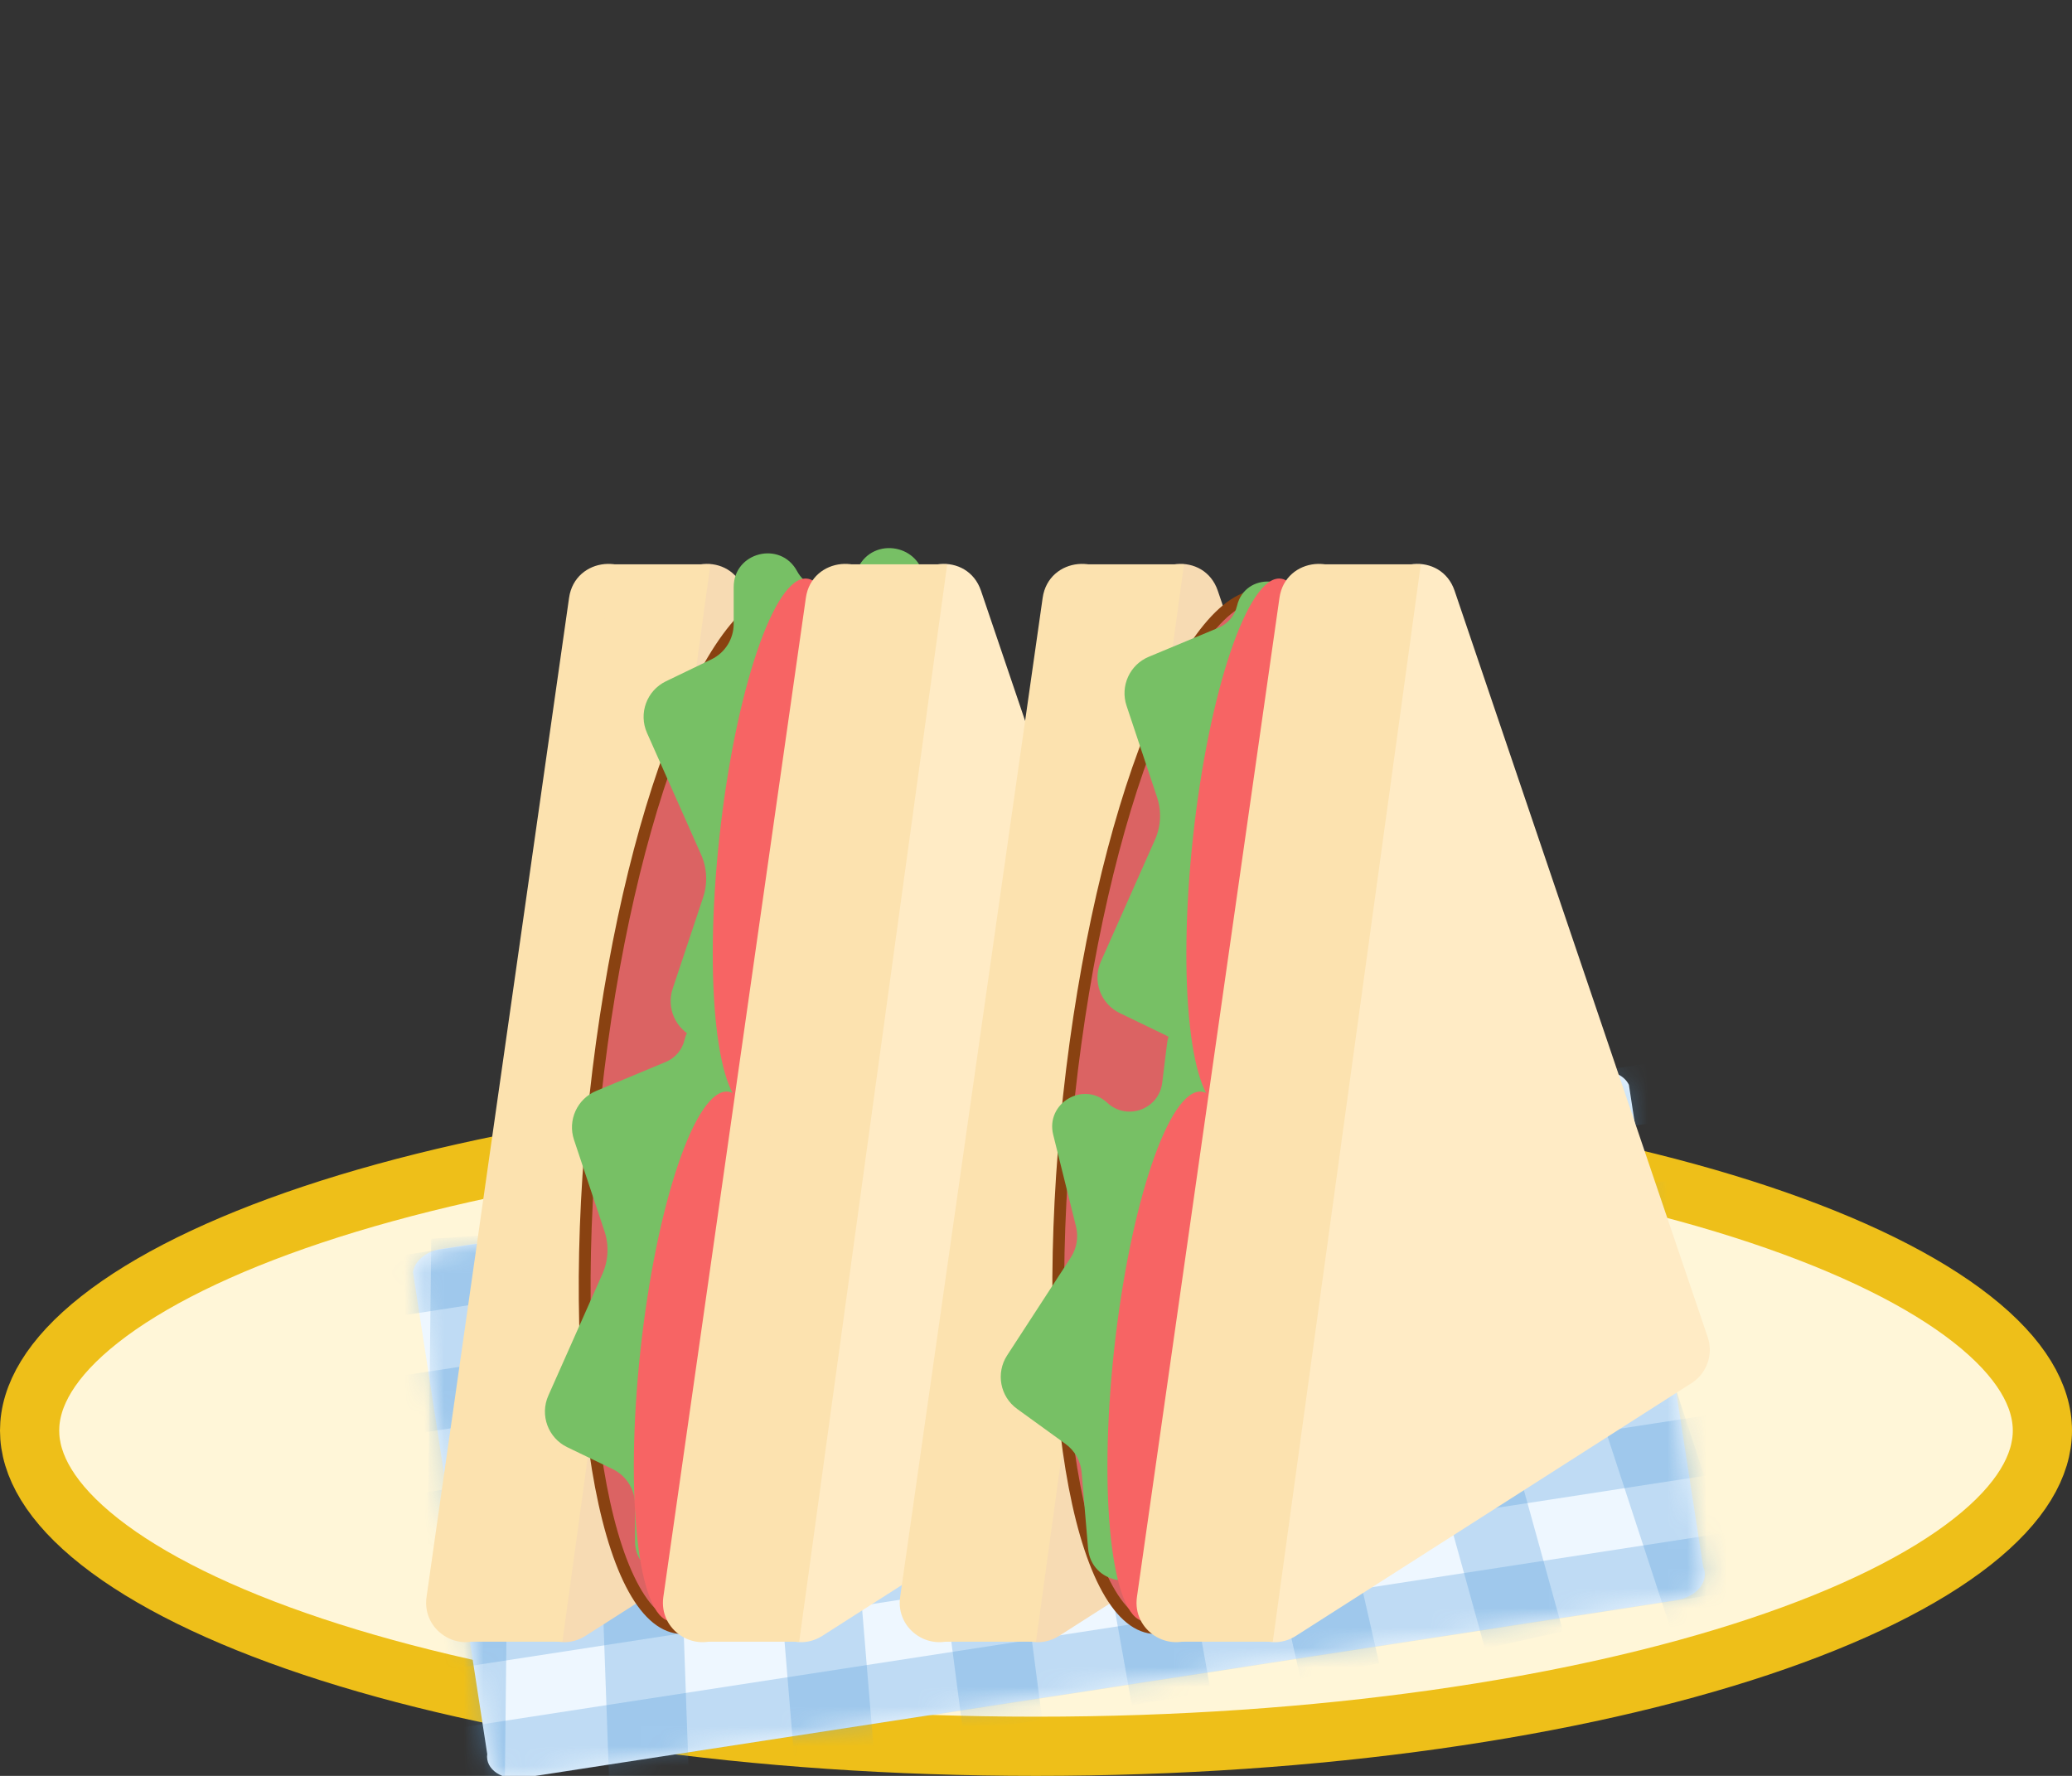 <svg width="105" height="90" viewBox="0 0 105 90" fill="none" xmlns="http://www.w3.org/2000/svg">
<rect x="0" y="0" width="105" height="90" fill="#333333" stroke="none"/>
<g clip-path="url(#clip0_38_2042)">
<path d="M103.5 72.5C103.5 74.26 102.432 76.175 99.946 78.134C97.477 80.079 93.812 81.897 89.149 83.451C79.838 86.555 66.881 88.5 52.5 88.5C38.119 88.5 25.162 86.555 15.851 83.451C11.188 81.897 7.523 80.079 5.054 78.134C2.568 76.175 1.5 74.26 1.5 72.5C1.5 70.74 2.568 68.825 5.054 66.866C7.523 64.921 11.188 63.103 15.851 61.549C25.162 58.445 38.119 56.5 52.5 56.5C66.881 56.5 79.838 58.445 89.149 61.549C93.812 63.103 97.477 64.921 99.946 66.866C102.432 68.825 103.5 70.74 103.5 72.5Z" fill="#FFF6D8" stroke="#EEBF19" stroke-width="3"/>
<path d="M20.929 64.471C21.009 63.9 21.6 63.412 22.352 63.296L80.836 54.287C81.588 54.171 82.298 54.459 82.546 54.979L86.308 79.4C86.645 80.11 85.991 80.933 84.965 81.091L26.481 90.1C25.454 90.258 24.583 89.67 24.691 88.892L20.929 64.471Z" fill="#EEF7FF"/>
<mask id="mask0_38_2042" style="mask-type:alpha" maskUnits="userSpaceOnUse" x="20" y="54" width="67" height="37">
<path d="M20.929 64.471C21.009 63.9 21.6 63.412 22.352 63.296L80.836 54.287C81.588 54.171 82.298 54.459 82.546 54.979L86.308 79.4C86.645 80.11 85.991 80.933 84.965 81.091L26.481 90.1C25.455 90.258 24.583 89.67 24.691 88.892L20.929 64.471Z" fill="#E7D1CA"/>
</mask>
<g mask="url(#mask0_38_2042)">
<path d="M21.853 62.781L25.89 62.531L25.571 91.472L21.533 91.722L21.853 62.781Z" fill="#589EDD" fill-opacity="0.31"/>
<path d="M29.846 61.55L33.882 61.194L34.907 90.034L30.872 90.39L29.846 61.55Z" fill="#589EDD" fill-opacity="0.31"/>
<path d="M37.868 60.314L41.898 59.853L44.267 88.556L40.238 89.018L37.868 60.314Z" fill="#589EDD" fill-opacity="0.31"/>
<path d="M45.088 59.202L49.106 58.636L52.818 87.168L48.799 87.734L45.088 59.202Z" fill="#589EDD" fill-opacity="0.31"/>
<path d="M59.528 56.978L63.509 56.205L69.888 84.291L65.906 85.064L59.528 56.978Z" fill="#589EDD" fill-opacity="0.31"/>
<path d="M67.55 55.742L71.506 54.867L79.207 82.678L75.251 83.553L67.55 55.742Z" fill="#589EDD" fill-opacity="0.31"/>
<path d="M75.664 55.102L79.589 54.125L88.604 81.628L84.678 82.604L75.664 55.102Z" fill="#589EDD" fill-opacity="0.31"/>
<path d="M52.308 58.09L56.31 57.42L61.358 85.746L57.356 86.416L52.308 58.09Z" fill="#589EDD" fill-opacity="0.31"/>
<path d="M15.154 67.472L14.695 64.494L86.093 53.495L86.552 56.473L15.154 67.472Z" fill="#589EDD" fill-opacity="0.31"/>
<path d="M16.072 73.428L15.613 70.45L87.01 59.452L87.469 62.43L16.072 73.428Z" fill="#589EDD" fill-opacity="0.31"/>
<path d="M16.989 79.385L16.53 76.407L87.928 65.408L88.387 68.386L16.989 79.385Z" fill="#589EDD" fill-opacity="0.31"/>
<path d="M15.5 85.712L15.041 82.734L94.461 70.499L94.92 73.478L15.5 85.712Z" fill="#589EDD" fill-opacity="0.31"/>
<path d="M16.418 91.668L15.959 88.69L95.379 76.456L95.837 79.434L16.418 91.668Z" fill="#589EDD" fill-opacity="0.31"/>
</g>
<path d="M28.838 30.296C29.136 28.212 32.036 27.942 32.712 29.936L45.54 67.766C45.835 68.638 45.498 69.598 44.722 70.094L24.672 82.904C23.231 83.825 21.374 82.629 21.615 80.936L28.838 30.296Z" fill="#FCE2AF"/>
<path d="M33.838 30.296C34.136 28.212 37.036 27.942 37.712 29.936L50.54 67.766C50.835 68.638 50.498 69.598 49.722 70.094L29.672 82.904C28.231 83.825 26.374 82.629 26.615 80.936L33.838 30.296Z" fill="#F7DBB3"/>
<path d="M31 28.6L36 28.6L28.5 83.2H23.5L31 28.6Z" fill="#FCE2AF"/>
<path d="M44.294 57.11C43.504 64.396 41.967 70.892 40.128 75.504C39.208 77.811 38.218 79.63 37.221 80.84C36.213 82.06 35.255 82.594 34.393 82.5C33.532 82.407 32.71 81.68 31.988 80.272C31.273 78.877 30.697 76.888 30.293 74.437C29.485 69.538 29.378 62.864 30.168 55.577C30.959 48.291 32.495 41.795 34.334 37.183C35.254 34.876 36.244 33.057 37.242 31.848C38.249 30.627 39.208 30.093 40.069 30.187C40.93 30.28 41.752 31.007 42.474 32.415C43.189 33.81 43.766 35.799 44.17 38.25C44.977 43.149 45.084 49.824 44.294 57.11Z" fill="#DB6363" stroke="#894211" stroke-width="0.6"/>
<path d="M37.831 52.875C37.612 51.104 35.096 50.967 34.687 52.705V52.705C34.57 53.204 34.219 53.617 33.746 53.814L30.216 55.285C29.249 55.688 28.756 56.769 29.088 57.764L30.632 62.396C30.869 63.106 30.831 63.879 30.527 64.563L27.787 70.729C27.349 71.716 27.773 72.873 28.745 73.342L31.049 74.454C31.741 74.788 32.18 75.488 32.18 76.255V78.116C32.18 79.889 34.548 80.488 35.391 78.928V78.928C36.052 77.704 37.82 77.741 38.429 78.992L38.481 79.098C39.267 80.713 41.681 80.263 41.833 78.473L42.158 74.626C42.208 74.046 42.507 73.516 42.979 73.175L45.431 71.4C46.295 70.775 46.516 69.583 45.935 68.689L42.71 63.729C42.407 63.264 42.312 62.694 42.445 62.156L43.6 57.508C43.998 55.905 42.068 54.766 40.857 55.89V55.89C39.864 56.812 38.244 56.221 38.078 54.876L37.831 52.875Z" fill="#77C065"/>
<path d="M42.831 54.996C42.612 56.767 40.096 56.904 39.687 55.166V55.166C39.57 54.667 39.219 54.254 38.746 54.056L35.216 52.586C34.249 52.183 33.757 51.101 34.088 50.107L35.632 45.475C35.869 44.765 35.831 43.992 35.527 43.308L32.787 37.142C32.349 36.155 32.773 34.998 33.745 34.528L36.049 33.417C36.741 33.083 37.18 32.383 37.18 31.615V29.755C37.18 27.982 39.548 27.383 40.391 28.943V28.943C41.052 30.167 42.82 30.13 43.429 28.879L43.481 28.773C44.267 27.158 46.681 27.608 46.833 29.398L47.158 33.245C47.208 33.825 47.507 34.355 47.979 34.696L50.431 36.471C51.295 37.096 51.516 38.288 50.935 39.182L47.71 44.142C47.407 44.607 47.312 45.176 47.445 45.715L48.6 50.363C48.998 51.965 47.068 53.105 45.857 51.981V51.981C44.864 51.059 43.244 51.65 43.078 52.995L42.831 54.996Z" fill="#77C065"/>
<ellipse cx="35.439" cy="68.745" rx="3" ry="13.5" transform="rotate(6.192 35.439 68.745)" fill="#F76464"/>
<ellipse cx="39.439" cy="42.745" rx="3" ry="13.5" transform="rotate(6.192 39.439 42.745)" fill="#F76464"/>
<path d="M40.838 30.296C41.136 28.212 44.036 27.942 44.712 29.936L57.54 67.766C57.835 68.638 57.498 69.598 56.722 70.094L36.672 82.904C35.231 83.825 33.374 82.629 33.615 80.936L40.838 30.296Z" fill="#FCE2AF"/>
<path d="M45.838 30.296C46.136 28.212 49.036 27.942 49.712 29.936L62.54 67.766C62.835 68.638 62.498 69.598 61.722 70.094L41.672 82.904C40.231 83.825 38.374 82.629 38.615 80.936L45.838 30.296Z" fill="#FFEBC5"/>
<path d="M43 28.6L48 28.6L40.5 83.2H35.5L43 28.6Z" fill="#FCE2AF"/>
<path d="M52.838 30.296C53.136 28.212 56.036 27.942 56.712 29.936L69.54 67.766C69.835 68.638 69.498 69.598 68.722 70.094L48.672 82.904C47.231 83.825 45.374 82.629 45.615 80.936L52.838 30.296Z" fill="#FCE2AF"/>
<path d="M57.838 30.296C58.136 28.212 61.036 27.942 61.712 29.936L74.54 67.766C74.835 68.638 74.498 69.598 73.722 70.094L53.672 82.904C52.231 83.825 50.374 82.629 50.615 80.936L57.838 30.296Z" fill="#F7DBB3"/>
<path d="M55 28.6L60 28.6L52.5 83.2H47.5L55 28.6Z" fill="#FCE2AF"/>
<path d="M68.294 57.11C67.504 64.396 65.967 70.892 64.128 75.504C63.208 77.811 62.218 79.63 61.221 80.84C60.213 82.06 59.255 82.594 58.393 82.5C57.532 82.407 56.71 81.68 55.988 80.272C55.273 78.877 54.697 76.888 54.293 74.437C53.486 69.538 53.378 62.864 54.168 55.577C54.959 48.291 56.495 41.795 58.334 37.183C59.254 34.876 60.244 33.057 61.242 31.848C62.249 30.627 63.208 30.093 64.069 30.187C64.93 30.28 65.752 31.007 66.474 32.415C67.189 33.81 67.766 35.799 68.17 38.25C68.977 43.149 69.084 49.824 68.294 57.11Z" fill="#DB6363" stroke="#894211" stroke-width="0.6"/>
<path d="M59.142 52.875C59.36 51.104 61.877 50.967 62.285 52.705V52.705C62.403 53.204 62.753 53.617 63.227 53.814L66.757 55.285C67.724 55.688 68.216 56.769 67.885 57.764L66.341 62.396C66.104 63.106 66.141 63.879 66.445 64.563L69.185 70.729C69.624 71.716 69.2 72.873 68.227 73.342L65.923 74.454C65.232 74.788 64.793 75.488 64.793 76.255V78.116C64.793 79.889 62.425 80.488 61.582 78.928V78.928C60.921 77.704 59.152 77.741 58.543 78.992L58.492 79.098C57.705 80.713 55.291 80.263 55.139 78.473L54.814 74.626C54.765 74.046 54.465 73.516 53.994 73.175L51.541 71.4C50.678 70.775 50.456 69.583 51.037 68.689L54.263 63.729C54.565 63.264 54.661 62.694 54.527 62.156L53.372 57.508C52.974 55.905 54.905 54.766 56.115 55.89V55.89C57.108 56.812 58.729 56.221 58.895 54.876L59.142 52.875Z" fill="#77C065"/>
<path d="M65.831 30.875C65.612 29.104 63.096 28.967 62.687 30.704V30.704C62.57 31.204 62.219 31.617 61.746 31.814L58.216 33.285C57.249 33.688 56.757 34.769 57.088 35.764L58.632 40.396C58.869 41.106 58.831 41.879 58.527 42.563L55.787 48.729C55.349 49.716 55.773 50.873 56.745 51.342L59.049 52.454C59.741 52.788 60.18 53.488 60.18 54.255V56.116C60.18 57.889 62.548 58.488 63.391 56.928V56.928C64.052 55.704 65.82 55.741 66.429 56.992L66.481 57.098C67.267 58.713 69.681 58.263 69.833 56.473L70.159 52.626C70.208 52.046 70.507 51.516 70.979 51.175L73.431 49.4C74.295 48.775 74.516 47.583 73.935 46.689L70.71 41.729C70.407 41.264 70.312 40.694 70.445 40.156L71.6 35.508C71.998 33.905 70.068 32.766 68.857 33.89V33.89C67.864 34.812 66.244 34.221 66.078 32.876L65.831 30.875Z" fill="#77C065"/>
<ellipse cx="59.439" cy="68.745" rx="3" ry="13.5" transform="rotate(6.192 59.439 68.745)" fill="#F76464"/>
<ellipse cx="63.439" cy="42.745" rx="3" ry="13.5" transform="rotate(6.192 63.439 42.745)" fill="#F76464"/>
<path d="M64.838 30.296C65.135 28.212 68.036 27.942 68.712 29.936L81.54 67.766C81.835 68.638 81.498 69.598 80.722 70.094L60.672 82.904C59.231 83.825 57.374 82.629 57.615 80.936L64.838 30.296Z" fill="#FCE2AF"/>
<path d="M69.838 30.296C70.135 28.212 73.036 27.942 73.712 29.936L86.54 67.766C86.835 68.638 86.498 69.598 85.722 70.094L65.672 82.904C64.231 83.825 62.374 82.629 62.615 80.936L69.838 30.296Z" fill="#FFEBC5"/>
<path d="M67 28.6L72 28.6L64.5 83.2H59.5L67 28.6Z" fill="#FCE2AF"/>
</g>
<defs>
<clipPath id="clip0_38_2042">
<rect width="105" height="90" fill="white"/>
</clipPath>
</defs>
</svg>
